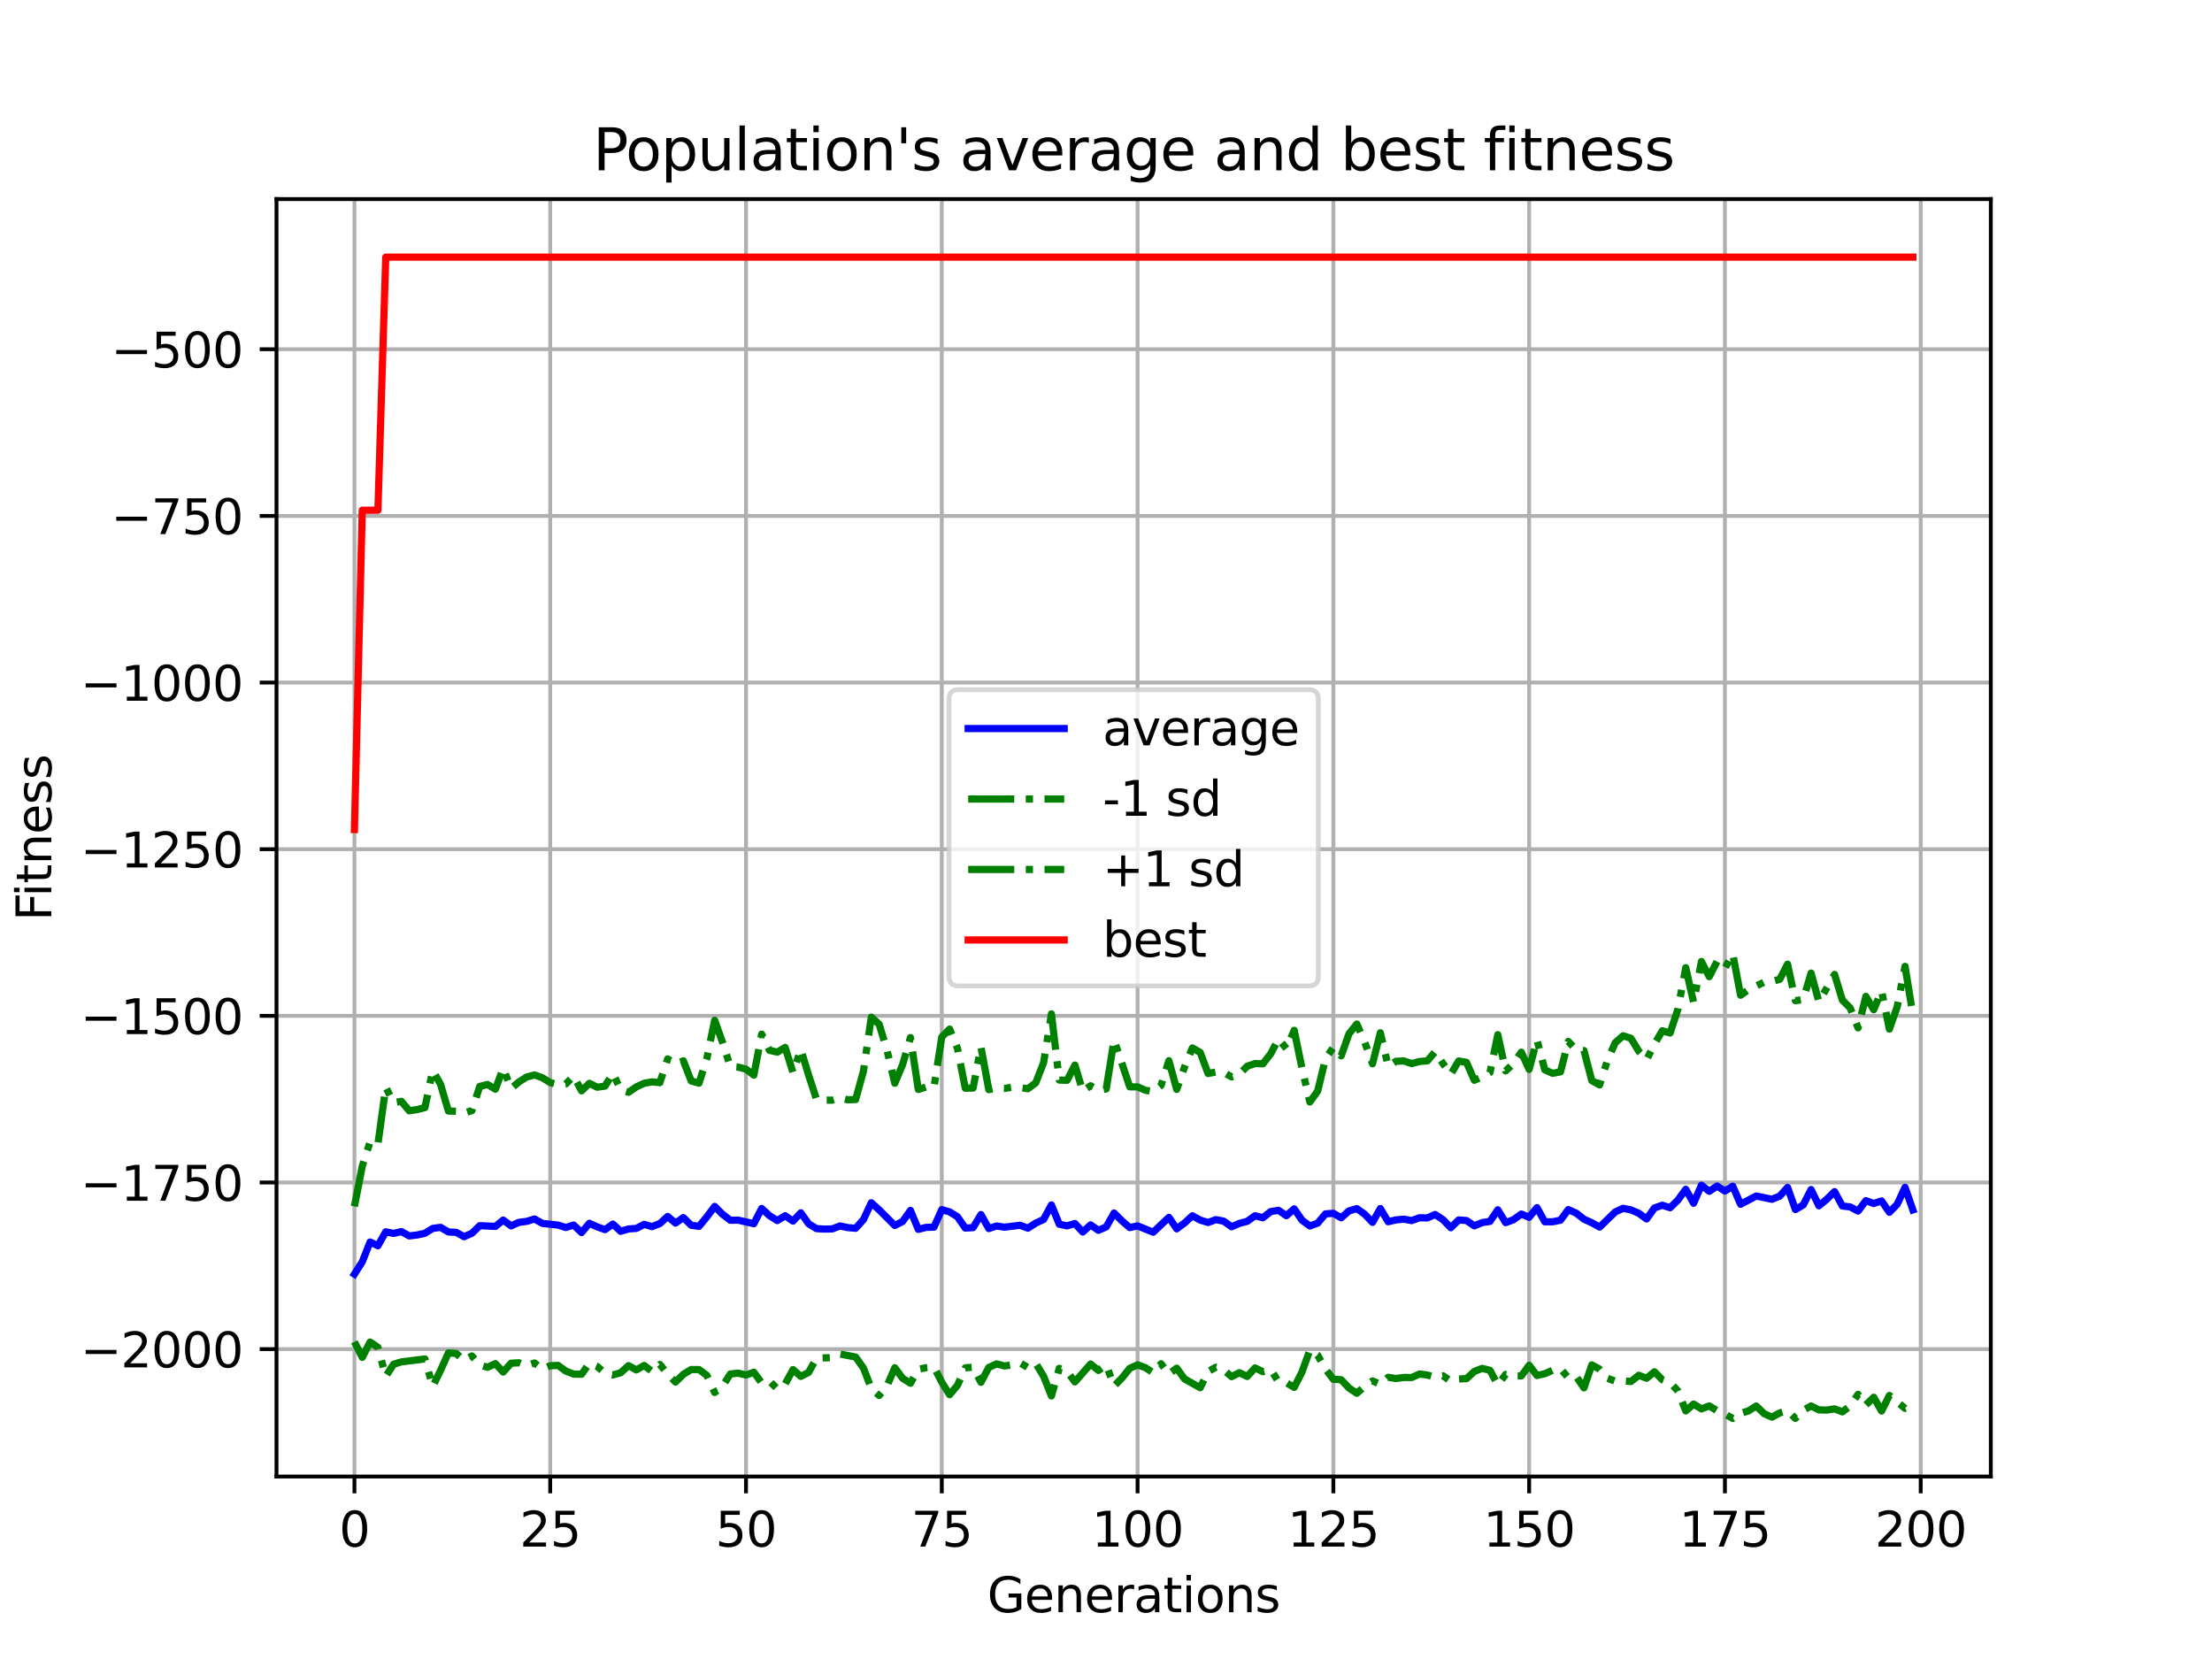<?xml version="1.0" encoding="utf-8" standalone="no"?>
<!DOCTYPE svg PUBLIC "-//W3C//DTD SVG 1.1//EN"
  "http://www.w3.org/Graphics/SVG/1.1/DTD/svg11.dtd">
<svg xmlns:xlink="http://www.w3.org/1999/xlink" width="460.8pt" height="345.6pt" viewBox="0 0 460.8 345.6" xmlns="http://www.w3.org/2000/svg" version="1.1">
 <defs>
  <style type="text/css">*{stroke-linejoin: round; stroke-linecap: butt}</style>
 </defs>
 <g id="figure_1">
  <g id="patch_1">
   <path d="M 0 345.6 
L 460.8 345.6 
L 460.8 0 
L 0 0 
z
" style="fill: #ffffff"/>
  </g>
  <g id="axes_1">
   <g id="patch_2">
    <path d="M 57.6 307.584 
L 414.72 307.584 
L 414.72 41.472 
L 57.6 41.472 
z
" style="fill: #ffffff"/>
   </g>
   <g id="matplotlib.axis_1">
    <g id="xtick_1">
     <g id="line2d_1">
      <path d="M 73.833 307.584 
L 73.833 41.472 
" clip-path="url(#p86a46886f2)" style="fill: none; stroke: #b0b0b0; stroke-width: 0.8; stroke-linecap: square"/>
     </g>
     <g id="line2d_2">
      <defs>
       <path id="m5447db3b2b" d="M 0 0 
L 0 3.5 
" style="stroke: #000000; stroke-width: 0.8"/>
      </defs>
      <g>
       <use xlink:href="#m5447db3b2b" x="73.833" y="307.584" style="stroke: #000000; stroke-width: 0.8"/>
      </g>
     </g>
     <g id="text_1">
      <!-- 0 -->
      <g transform="translate(70.651 322.182) scale(0.1 -0.1)">
       <defs>
        <path id="DejaVuSans-30" d="M 2034 4250 
Q 1547 4250 1301 3770 
Q 1056 3291 1056 2328 
Q 1056 1369 1301 889 
Q 1547 409 2034 409 
Q 2525 409 2770 889 
Q 3016 1369 3016 2328 
Q 3016 3291 2770 3770 
Q 2525 4250 2034 4250 
z
M 2034 4750 
Q 2819 4750 3233 4129 
Q 3647 3509 3647 2328 
Q 3647 1150 3233 529 
Q 2819 -91 2034 -91 
Q 1250 -91 836 529 
Q 422 1150 422 2328 
Q 422 3509 836 4129 
Q 1250 4750 2034 4750 
z
" transform="scale(0.016)"/>
       </defs>
       <use xlink:href="#DejaVuSans-30"/>
      </g>
     </g>
    </g>
    <g id="xtick_2">
     <g id="line2d_3">
      <path d="M 114.618 307.584 
L 114.618 41.472 
" clip-path="url(#p86a46886f2)" style="fill: none; stroke: #b0b0b0; stroke-width: 0.8; stroke-linecap: square"/>
     </g>
     <g id="line2d_4">
      <g>
       <use xlink:href="#m5447db3b2b" x="114.618" y="307.584" style="stroke: #000000; stroke-width: 0.8"/>
      </g>
     </g>
     <g id="text_2">
      <!-- 25 -->
      <g transform="translate(108.256 322.182) scale(0.1 -0.1)">
       <defs>
        <path id="DejaVuSans-32" d="M 1228 531 
L 3431 531 
L 3431 0 
L 469 0 
L 469 531 
Q 828 903 1448 1529 
Q 2069 2156 2228 2338 
Q 2531 2678 2651 2914 
Q 2772 3150 2772 3378 
Q 2772 3750 2511 3984 
Q 2250 4219 1831 4219 
Q 1534 4219 1204 4116 
Q 875 4013 500 3803 
L 500 4441 
Q 881 4594 1212 4672 
Q 1544 4750 1819 4750 
Q 2544 4750 2975 4387 
Q 3406 4025 3406 3419 
Q 3406 3131 3298 2873 
Q 3191 2616 2906 2266 
Q 2828 2175 2409 1742 
Q 1991 1309 1228 531 
z
" transform="scale(0.016)"/>
        <path id="DejaVuSans-35" d="M 691 4666 
L 3169 4666 
L 3169 4134 
L 1269 4134 
L 1269 2991 
Q 1406 3038 1543 3061 
Q 1681 3084 1819 3084 
Q 2600 3084 3056 2656 
Q 3513 2228 3513 1497 
Q 3513 744 3044 326 
Q 2575 -91 1722 -91 
Q 1428 -91 1123 -41 
Q 819 9 494 109 
L 494 744 
Q 775 591 1075 516 
Q 1375 441 1709 441 
Q 2250 441 2565 725 
Q 2881 1009 2881 1497 
Q 2881 1984 2565 2268 
Q 2250 2553 1709 2553 
Q 1456 2553 1204 2497 
Q 953 2441 691 2322 
L 691 4666 
z
" transform="scale(0.016)"/>
       </defs>
       <use xlink:href="#DejaVuSans-32"/>
       <use xlink:href="#DejaVuSans-35" x="63.623"/>
      </g>
     </g>
    </g>
    <g id="xtick_3">
     <g id="line2d_5">
      <path d="M 155.404 307.584 
L 155.404 41.472 
" clip-path="url(#p86a46886f2)" style="fill: none; stroke: #b0b0b0; stroke-width: 0.8; stroke-linecap: square"/>
     </g>
     <g id="line2d_6">
      <g>
       <use xlink:href="#m5447db3b2b" x="155.404" y="307.584" style="stroke: #000000; stroke-width: 0.8"/>
      </g>
     </g>
     <g id="text_3">
      <!-- 50 -->
      <g transform="translate(149.042 322.182) scale(0.1 -0.1)">
       <use xlink:href="#DejaVuSans-35"/>
       <use xlink:href="#DejaVuSans-30" x="63.623"/>
      </g>
     </g>
    </g>
    <g id="xtick_4">
     <g id="line2d_7">
      <path d="M 196.19 307.584 
L 196.19 41.472 
" clip-path="url(#p86a46886f2)" style="fill: none; stroke: #b0b0b0; stroke-width: 0.8; stroke-linecap: square"/>
     </g>
     <g id="line2d_8">
      <g>
       <use xlink:href="#m5447db3b2b" x="196.19" y="307.584" style="stroke: #000000; stroke-width: 0.8"/>
      </g>
     </g>
     <g id="text_4">
      <!-- 75 -->
      <g transform="translate(189.827 322.182) scale(0.1 -0.1)">
       <defs>
        <path id="DejaVuSans-37" d="M 525 4666 
L 3525 4666 
L 3525 4397 
L 1831 0 
L 1172 0 
L 2766 4134 
L 525 4134 
L 525 4666 
z
" transform="scale(0.016)"/>
       </defs>
       <use xlink:href="#DejaVuSans-37"/>
       <use xlink:href="#DejaVuSans-35" x="63.623"/>
      </g>
     </g>
    </g>
    <g id="xtick_5">
     <g id="line2d_9">
      <path d="M 236.976 307.584 
L 236.976 41.472 
" clip-path="url(#p86a46886f2)" style="fill: none; stroke: #b0b0b0; stroke-width: 0.8; stroke-linecap: square"/>
     </g>
     <g id="line2d_10">
      <g>
       <use xlink:href="#m5447db3b2b" x="236.976" y="307.584" style="stroke: #000000; stroke-width: 0.8"/>
      </g>
     </g>
     <g id="text_5">
      <!-- 100 -->
      <g transform="translate(227.432 322.182) scale(0.1 -0.1)">
       <defs>
        <path id="DejaVuSans-31" d="M 794 531 
L 1825 531 
L 1825 4091 
L 703 3866 
L 703 4441 
L 1819 4666 
L 2450 4666 
L 2450 531 
L 3481 531 
L 3481 0 
L 794 0 
L 794 531 
z
" transform="scale(0.016)"/>
       </defs>
       <use xlink:href="#DejaVuSans-31"/>
       <use xlink:href="#DejaVuSans-30" x="63.623"/>
       <use xlink:href="#DejaVuSans-30" x="127.246"/>
      </g>
     </g>
    </g>
    <g id="xtick_6">
     <g id="line2d_11">
      <path d="M 277.761 307.584 
L 277.761 41.472 
" clip-path="url(#p86a46886f2)" style="fill: none; stroke: #b0b0b0; stroke-width: 0.8; stroke-linecap: square"/>
     </g>
     <g id="line2d_12">
      <g>
       <use xlink:href="#m5447db3b2b" x="277.761" y="307.584" style="stroke: #000000; stroke-width: 0.8"/>
      </g>
     </g>
     <g id="text_6">
      <!-- 125 -->
      <g transform="translate(268.218 322.182) scale(0.1 -0.1)">
       <use xlink:href="#DejaVuSans-31"/>
       <use xlink:href="#DejaVuSans-32" x="63.623"/>
       <use xlink:href="#DejaVuSans-35" x="127.246"/>
      </g>
     </g>
    </g>
    <g id="xtick_7">
     <g id="line2d_13">
      <path d="M 318.547 307.584 
L 318.547 41.472 
" clip-path="url(#p86a46886f2)" style="fill: none; stroke: #b0b0b0; stroke-width: 0.8; stroke-linecap: square"/>
     </g>
     <g id="line2d_14">
      <g>
       <use xlink:href="#m5447db3b2b" x="318.547" y="307.584" style="stroke: #000000; stroke-width: 0.8"/>
      </g>
     </g>
     <g id="text_7">
      <!-- 150 -->
      <g transform="translate(309.003 322.182) scale(0.1 -0.1)">
       <use xlink:href="#DejaVuSans-31"/>
       <use xlink:href="#DejaVuSans-35" x="63.623"/>
       <use xlink:href="#DejaVuSans-30" x="127.246"/>
      </g>
     </g>
    </g>
    <g id="xtick_8">
     <g id="line2d_15">
      <path d="M 359.333 307.584 
L 359.333 41.472 
" clip-path="url(#p86a46886f2)" style="fill: none; stroke: #b0b0b0; stroke-width: 0.8; stroke-linecap: square"/>
     </g>
     <g id="line2d_16">
      <g>
       <use xlink:href="#m5447db3b2b" x="359.333" y="307.584" style="stroke: #000000; stroke-width: 0.8"/>
      </g>
     </g>
     <g id="text_8">
      <!-- 175 -->
      <g transform="translate(349.789 322.182) scale(0.1 -0.1)">
       <use xlink:href="#DejaVuSans-31"/>
       <use xlink:href="#DejaVuSans-37" x="63.623"/>
       <use xlink:href="#DejaVuSans-35" x="127.246"/>
      </g>
     </g>
    </g>
    <g id="xtick_9">
     <g id="line2d_17">
      <path d="M 400.119 307.584 
L 400.119 41.472 
" clip-path="url(#p86a46886f2)" style="fill: none; stroke: #b0b0b0; stroke-width: 0.8; stroke-linecap: square"/>
     </g>
     <g id="line2d_18">
      <g>
       <use xlink:href="#m5447db3b2b" x="400.119" y="307.584" style="stroke: #000000; stroke-width: 0.8"/>
      </g>
     </g>
     <g id="text_9">
      <!-- 200 -->
      <g transform="translate(390.575 322.182) scale(0.1 -0.1)">
       <use xlink:href="#DejaVuSans-32"/>
       <use xlink:href="#DejaVuSans-30" x="63.623"/>
       <use xlink:href="#DejaVuSans-30" x="127.246"/>
      </g>
     </g>
    </g>
    <g id="text_10">
     <!-- Generations -->
     <g transform="translate(205.662 335.861) scale(0.1 -0.1)">
      <defs>
       <path id="DejaVuSans-47" d="M 3809 666 
L 3809 1919 
L 2778 1919 
L 2778 2438 
L 4434 2438 
L 4434 434 
Q 4069 175 3628 42 
Q 3188 -91 2688 -91 
Q 1594 -91 976 548 
Q 359 1188 359 2328 
Q 359 3472 976 4111 
Q 1594 4750 2688 4750 
Q 3144 4750 3555 4637 
Q 3966 4525 4313 4306 
L 4313 3634 
Q 3963 3931 3569 4081 
Q 3175 4231 2741 4231 
Q 1884 4231 1454 3753 
Q 1025 3275 1025 2328 
Q 1025 1384 1454 906 
Q 1884 428 2741 428 
Q 3075 428 3337 486 
Q 3600 544 3809 666 
z
" transform="scale(0.016)"/>
       <path id="DejaVuSans-65" d="M 3597 1894 
L 3597 1613 
L 953 1613 
Q 991 1019 1311 708 
Q 1631 397 2203 397 
Q 2534 397 2845 478 
Q 3156 559 3463 722 
L 3463 178 
Q 3153 47 2828 -22 
Q 2503 -91 2169 -91 
Q 1331 -91 842 396 
Q 353 884 353 1716 
Q 353 2575 817 3079 
Q 1281 3584 2069 3584 
Q 2775 3584 3186 3129 
Q 3597 2675 3597 1894 
z
M 3022 2063 
Q 3016 2534 2758 2815 
Q 2500 3097 2075 3097 
Q 1594 3097 1305 2825 
Q 1016 2553 972 2059 
L 3022 2063 
z
" transform="scale(0.016)"/>
       <path id="DejaVuSans-6e" d="M 3513 2113 
L 3513 0 
L 2938 0 
L 2938 2094 
Q 2938 2591 2744 2837 
Q 2550 3084 2163 3084 
Q 1697 3084 1428 2787 
Q 1159 2491 1159 1978 
L 1159 0 
L 581 0 
L 581 3500 
L 1159 3500 
L 1159 2956 
Q 1366 3272 1645 3428 
Q 1925 3584 2291 3584 
Q 2894 3584 3203 3211 
Q 3513 2838 3513 2113 
z
" transform="scale(0.016)"/>
       <path id="DejaVuSans-72" d="M 2631 2963 
Q 2534 3019 2420 3045 
Q 2306 3072 2169 3072 
Q 1681 3072 1420 2755 
Q 1159 2438 1159 1844 
L 1159 0 
L 581 0 
L 581 3500 
L 1159 3500 
L 1159 2956 
Q 1341 3275 1631 3429 
Q 1922 3584 2338 3584 
Q 2397 3584 2469 3576 
Q 2541 3569 2628 3553 
L 2631 2963 
z
" transform="scale(0.016)"/>
       <path id="DejaVuSans-61" d="M 2194 1759 
Q 1497 1759 1228 1600 
Q 959 1441 959 1056 
Q 959 750 1161 570 
Q 1363 391 1709 391 
Q 2188 391 2477 730 
Q 2766 1069 2766 1631 
L 2766 1759 
L 2194 1759 
z
M 3341 1997 
L 3341 0 
L 2766 0 
L 2766 531 
Q 2569 213 2275 61 
Q 1981 -91 1556 -91 
Q 1019 -91 701 211 
Q 384 513 384 1019 
Q 384 1609 779 1909 
Q 1175 2209 1959 2209 
L 2766 2209 
L 2766 2266 
Q 2766 2663 2505 2880 
Q 2244 3097 1772 3097 
Q 1472 3097 1187 3025 
Q 903 2953 641 2809 
L 641 3341 
Q 956 3463 1253 3523 
Q 1550 3584 1831 3584 
Q 2591 3584 2966 3190 
Q 3341 2797 3341 1997 
z
" transform="scale(0.016)"/>
       <path id="DejaVuSans-74" d="M 1172 4494 
L 1172 3500 
L 2356 3500 
L 2356 3053 
L 1172 3053 
L 1172 1153 
Q 1172 725 1289 603 
Q 1406 481 1766 481 
L 2356 481 
L 2356 0 
L 1766 0 
Q 1100 0 847 248 
Q 594 497 594 1153 
L 594 3053 
L 172 3053 
L 172 3500 
L 594 3500 
L 594 4494 
L 1172 4494 
z
" transform="scale(0.016)"/>
       <path id="DejaVuSans-69" d="M 603 3500 
L 1178 3500 
L 1178 0 
L 603 0 
L 603 3500 
z
M 603 4863 
L 1178 4863 
L 1178 4134 
L 603 4134 
L 603 4863 
z
" transform="scale(0.016)"/>
       <path id="DejaVuSans-6f" d="M 1959 3097 
Q 1497 3097 1228 2736 
Q 959 2375 959 1747 
Q 959 1119 1226 758 
Q 1494 397 1959 397 
Q 2419 397 2687 759 
Q 2956 1122 2956 1747 
Q 2956 2369 2687 2733 
Q 2419 3097 1959 3097 
z
M 1959 3584 
Q 2709 3584 3137 3096 
Q 3566 2609 3566 1747 
Q 3566 888 3137 398 
Q 2709 -91 1959 -91 
Q 1206 -91 779 398 
Q 353 888 353 1747 
Q 353 2609 779 3096 
Q 1206 3584 1959 3584 
z
" transform="scale(0.016)"/>
       <path id="DejaVuSans-73" d="M 2834 3397 
L 2834 2853 
Q 2591 2978 2328 3040 
Q 2066 3103 1784 3103 
Q 1356 3103 1142 2972 
Q 928 2841 928 2578 
Q 928 2378 1081 2264 
Q 1234 2150 1697 2047 
L 1894 2003 
Q 2506 1872 2764 1633 
Q 3022 1394 3022 966 
Q 3022 478 2636 193 
Q 2250 -91 1575 -91 
Q 1294 -91 989 -36 
Q 684 19 347 128 
L 347 722 
Q 666 556 975 473 
Q 1284 391 1588 391 
Q 1994 391 2212 530 
Q 2431 669 2431 922 
Q 2431 1156 2273 1281 
Q 2116 1406 1581 1522 
L 1381 1569 
Q 847 1681 609 1914 
Q 372 2147 372 2553 
Q 372 3047 722 3315 
Q 1072 3584 1716 3584 
Q 2034 3584 2315 3537 
Q 2597 3491 2834 3397 
z
" transform="scale(0.016)"/>
      </defs>
      <use xlink:href="#DejaVuSans-47"/>
      <use xlink:href="#DejaVuSans-65" x="77.49"/>
      <use xlink:href="#DejaVuSans-6e" x="139.014"/>
      <use xlink:href="#DejaVuSans-65" x="202.393"/>
      <use xlink:href="#DejaVuSans-72" x="263.916"/>
      <use xlink:href="#DejaVuSans-61" x="305.029"/>
      <use xlink:href="#DejaVuSans-74" x="366.309"/>
      <use xlink:href="#DejaVuSans-69" x="405.518"/>
      <use xlink:href="#DejaVuSans-6f" x="433.301"/>
      <use xlink:href="#DejaVuSans-6e" x="494.482"/>
      <use xlink:href="#DejaVuSans-73" x="557.861"/>
     </g>
    </g>
   </g>
   <g id="matplotlib.axis_2">
    <g id="ytick_1">
     <g id="line2d_19">
      <path d="M 57.6 281.05 
L 414.72 281.05 
" clip-path="url(#p86a46886f2)" style="fill: none; stroke: #b0b0b0; stroke-width: 0.8; stroke-linecap: square"/>
     </g>
     <g id="line2d_20">
      <defs>
       <path id="m2618326c5d" d="M 0 0 
L -3.5 0 
" style="stroke: #000000; stroke-width: 0.8"/>
      </defs>
      <g>
       <use xlink:href="#m2618326c5d" x="57.6" y="281.05" style="stroke: #000000; stroke-width: 0.8"/>
      </g>
     </g>
     <g id="text_11">
      <!-- −2000 -->
      <g transform="translate(16.77 284.849) scale(0.1 -0.1)">
       <defs>
        <path id="DejaVuSans-2212" d="M 678 2272 
L 4684 2272 
L 4684 1741 
L 678 1741 
L 678 2272 
z
" transform="scale(0.016)"/>
       </defs>
       <use xlink:href="#DejaVuSans-2212"/>
       <use xlink:href="#DejaVuSans-32" x="83.789"/>
       <use xlink:href="#DejaVuSans-30" x="147.412"/>
       <use xlink:href="#DejaVuSans-30" x="211.035"/>
       <use xlink:href="#DejaVuSans-30" x="274.658"/>
      </g>
     </g>
    </g>
    <g id="ytick_2">
     <g id="line2d_21">
      <path d="M 57.6 246.334 
L 414.72 246.334 
" clip-path="url(#p86a46886f2)" style="fill: none; stroke: #b0b0b0; stroke-width: 0.8; stroke-linecap: square"/>
     </g>
     <g id="line2d_22">
      <g>
       <use xlink:href="#m2618326c5d" x="57.6" y="246.334" style="stroke: #000000; stroke-width: 0.8"/>
      </g>
     </g>
     <g id="text_12">
      <!-- −1750 -->
      <g transform="translate(16.77 250.134) scale(0.1 -0.1)">
       <use xlink:href="#DejaVuSans-2212"/>
       <use xlink:href="#DejaVuSans-31" x="83.789"/>
       <use xlink:href="#DejaVuSans-37" x="147.412"/>
       <use xlink:href="#DejaVuSans-35" x="211.035"/>
       <use xlink:href="#DejaVuSans-30" x="274.658"/>
      </g>
     </g>
    </g>
    <g id="ytick_3">
     <g id="line2d_23">
      <path d="M 57.6 211.619 
L 414.72 211.619 
" clip-path="url(#p86a46886f2)" style="fill: none; stroke: #b0b0b0; stroke-width: 0.8; stroke-linecap: square"/>
     </g>
     <g id="line2d_24">
      <g>
       <use xlink:href="#m2618326c5d" x="57.6" y="211.619" style="stroke: #000000; stroke-width: 0.8"/>
      </g>
     </g>
     <g id="text_13">
      <!-- −1500 -->
      <g transform="translate(16.77 215.418) scale(0.1 -0.1)">
       <use xlink:href="#DejaVuSans-2212"/>
       <use xlink:href="#DejaVuSans-31" x="83.789"/>
       <use xlink:href="#DejaVuSans-35" x="147.412"/>
       <use xlink:href="#DejaVuSans-30" x="211.035"/>
       <use xlink:href="#DejaVuSans-30" x="274.658"/>
      </g>
     </g>
    </g>
    <g id="ytick_4">
     <g id="line2d_25">
      <path d="M 57.6 176.903 
L 414.72 176.903 
" clip-path="url(#p86a46886f2)" style="fill: none; stroke: #b0b0b0; stroke-width: 0.8; stroke-linecap: square"/>
     </g>
     <g id="line2d_26">
      <g>
       <use xlink:href="#m2618326c5d" x="57.6" y="176.903" style="stroke: #000000; stroke-width: 0.8"/>
      </g>
     </g>
     <g id="text_14">
      <!-- −1250 -->
      <g transform="translate(16.77 180.702) scale(0.1 -0.1)">
       <use xlink:href="#DejaVuSans-2212"/>
       <use xlink:href="#DejaVuSans-31" x="83.789"/>
       <use xlink:href="#DejaVuSans-32" x="147.412"/>
       <use xlink:href="#DejaVuSans-35" x="211.035"/>
       <use xlink:href="#DejaVuSans-30" x="274.658"/>
      </g>
     </g>
    </g>
    <g id="ytick_5">
     <g id="line2d_27">
      <path d="M 57.6 142.187 
L 414.72 142.187 
" clip-path="url(#p86a46886f2)" style="fill: none; stroke: #b0b0b0; stroke-width: 0.8; stroke-linecap: square"/>
     </g>
     <g id="line2d_28">
      <g>
       <use xlink:href="#m2618326c5d" x="57.6" y="142.187" style="stroke: #000000; stroke-width: 0.8"/>
      </g>
     </g>
     <g id="text_15">
      <!-- −1000 -->
      <g transform="translate(16.77 145.986) scale(0.1 -0.1)">
       <use xlink:href="#DejaVuSans-2212"/>
       <use xlink:href="#DejaVuSans-31" x="83.789"/>
       <use xlink:href="#DejaVuSans-30" x="147.412"/>
       <use xlink:href="#DejaVuSans-30" x="211.035"/>
       <use xlink:href="#DejaVuSans-30" x="274.658"/>
      </g>
     </g>
    </g>
    <g id="ytick_6">
     <g id="line2d_29">
      <path d="M 57.6 107.472 
L 414.72 107.472 
" clip-path="url(#p86a46886f2)" style="fill: none; stroke: #b0b0b0; stroke-width: 0.8; stroke-linecap: square"/>
     </g>
     <g id="line2d_30">
      <g>
       <use xlink:href="#m2618326c5d" x="57.6" y="107.472" style="stroke: #000000; stroke-width: 0.8"/>
      </g>
     </g>
     <g id="text_16">
      <!-- −750 -->
      <g transform="translate(23.133 111.271) scale(0.1 -0.1)">
       <use xlink:href="#DejaVuSans-2212"/>
       <use xlink:href="#DejaVuSans-37" x="83.789"/>
       <use xlink:href="#DejaVuSans-35" x="147.412"/>
       <use xlink:href="#DejaVuSans-30" x="211.035"/>
      </g>
     </g>
    </g>
    <g id="ytick_7">
     <g id="line2d_31">
      <path d="M 57.6 72.756 
L 414.72 72.756 
" clip-path="url(#p86a46886f2)" style="fill: none; stroke: #b0b0b0; stroke-width: 0.8; stroke-linecap: square"/>
     </g>
     <g id="line2d_32">
      <g>
       <use xlink:href="#m2618326c5d" x="57.6" y="72.756" style="stroke: #000000; stroke-width: 0.8"/>
      </g>
     </g>
     <g id="text_17">
      <!-- −500 -->
      <g transform="translate(23.133 76.555) scale(0.1 -0.1)">
       <use xlink:href="#DejaVuSans-2212"/>
       <use xlink:href="#DejaVuSans-35" x="83.789"/>
       <use xlink:href="#DejaVuSans-30" x="147.412"/>
       <use xlink:href="#DejaVuSans-30" x="211.035"/>
      </g>
     </g>
    </g>
    <g id="text_18">
     <!-- Fitness -->
     <g transform="translate(10.691 191.845) rotate(-90) scale(0.1 -0.1)">
      <defs>
       <path id="DejaVuSans-46" d="M 628 4666 
L 3309 4666 
L 3309 4134 
L 1259 4134 
L 1259 2759 
L 3109 2759 
L 3109 2228 
L 1259 2228 
L 1259 0 
L 628 0 
L 628 4666 
z
" transform="scale(0.016)"/>
      </defs>
      <use xlink:href="#DejaVuSans-46"/>
      <use xlink:href="#DejaVuSans-69" x="50.27"/>
      <use xlink:href="#DejaVuSans-74" x="78.053"/>
      <use xlink:href="#DejaVuSans-6e" x="117.262"/>
      <use xlink:href="#DejaVuSans-65" x="180.641"/>
      <use xlink:href="#DejaVuSans-73" x="242.164"/>
      <use xlink:href="#DejaVuSans-73" x="294.264"/>
     </g>
    </g>
   </g>
   <g id="line2d_33">
    <path d="M 73.833 265.426 
L 75.464 262.858 
L 77.096 258.734 
L 78.727 259.513 
L 80.358 256.608 
L 81.99 256.944 
L 83.621 256.564 
L 85.253 257.465 
L 86.884 257.27 
L 88.516 256.916 
L 90.147 255.898 
L 91.778 255.681 
L 93.41 256.638 
L 95.041 256.726 
L 96.673 257.625 
L 98.304 256.916 
L 99.936 255.325 
L 103.198 255.489 
L 104.83 254.164 
L 106.461 255.372 
L 108.093 254.639 
L 109.724 254.434 
L 111.356 253.934 
L 112.987 254.86 
L 116.25 255.203 
L 117.881 255.716 
L 119.513 255.202 
L 121.144 256.765 
L 122.776 254.833 
L 124.407 255.574 
L 126.038 256.151 
L 127.67 254.999 
L 129.301 256.505 
L 130.933 256.014 
L 132.564 255.898 
L 134.196 255.057 
L 135.827 255.53 
L 137.458 254.891 
L 139.09 253.41 
L 140.721 254.79 
L 142.353 253.644 
L 143.984 255.237 
L 145.616 255.473 
L 147.247 253.499 
L 148.879 251.316 
L 150.51 252.95 
L 152.141 254.204 
L 153.773 254.177 
L 157.036 254.916 
L 158.667 251.754 
L 160.299 253.245 
L 161.93 254.263 
L 163.561 253.253 
L 165.193 254.378 
L 166.824 252.653 
L 168.456 254.941 
L 170.087 255.941 
L 171.719 256.042 
L 173.35 256.006 
L 174.981 255.39 
L 176.613 255.732 
L 178.244 255.874 
L 179.876 254.057 
L 181.507 250.556 
L 183.139 252.035 
L 186.401 255.293 
L 188.033 254.45 
L 189.664 252.151 
L 191.296 256.1 
L 192.927 255.681 
L 194.559 255.644 
L 196.19 251.983 
L 197.821 252.459 
L 199.453 253.473 
L 201.084 255.822 
L 202.716 255.735 
L 204.347 253.014 
L 205.979 255.93 
L 207.61 255.396 
L 209.241 255.645 
L 212.504 255.247 
L 214.136 255.848 
L 215.767 254.792 
L 217.399 254.033 
L 219.03 251.007 
L 220.661 255.021 
L 222.293 255.373 
L 223.924 254.877 
L 225.556 256.651 
L 227.187 255.169 
L 228.819 256.298 
L 230.45 255.584 
L 232.081 252.694 
L 233.713 254.319 
L 235.344 255.731 
L 236.976 255.372 
L 240.239 256.695 
L 243.501 253.599 
L 245.133 255.983 
L 246.764 254.768 
L 248.396 253.269 
L 250.027 254.167 
L 251.659 254.671 
L 253.29 254.072 
L 254.921 254.388 
L 256.553 255.561 
L 258.184 254.854 
L 259.816 254.429 
L 261.447 253.26 
L 263.079 253.678 
L 264.71 252.399 
L 266.341 252.133 
L 267.973 253.247 
L 269.604 251.827 
L 271.236 254.194 
L 272.867 255.4 
L 274.499 254.798 
L 276.13 252.871 
L 277.761 252.752 
L 279.393 253.688 
L 281.024 252.252 
L 282.656 251.778 
L 284.287 252.935 
L 285.919 254.64 
L 287.55 251.76 
L 289.181 254.51 
L 290.813 254.128 
L 292.444 253.978 
L 294.076 254.267 
L 295.707 253.681 
L 297.339 253.721 
L 298.97 253.002 
L 300.601 254.083 
L 302.233 255.753 
L 303.864 254.142 
L 305.496 254.254 
L 307.127 255.368 
L 308.759 254.691 
L 310.39 254.443 
L 312.021 252.022 
L 313.653 254.7 
L 315.284 254.09 
L 316.916 252.909 
L 318.547 253.588 
L 320.179 251.575 
L 321.81 254.521 
L 323.441 254.518 
L 325.073 254.19 
L 326.704 251.983 
L 328.336 252.704 
L 329.967 253.982 
L 331.599 254.718 
L 333.23 255.623 
L 336.493 252.463 
L 338.124 251.716 
L 339.756 252.047 
L 341.387 252.746 
L 343.019 253.932 
L 344.65 251.642 
L 346.282 251.071 
L 347.913 251.59 
L 349.544 249.995 
L 351.176 247.75 
L 352.807 250.654 
L 354.439 246.901 
L 356.07 248.17 
L 357.702 247.07 
L 359.333 248.118 
L 360.964 247.112 
L 362.596 250.869 
L 365.859 249.153 
L 369.122 249.829 
L 370.753 249.171 
L 372.384 247.358 
L 374.016 251.971 
L 375.647 251.003 
L 377.279 247.803 
L 378.91 251.189 
L 380.542 249.835 
L 382.173 248.243 
L 383.804 251.229 
L 385.436 251.425 
L 387.067 252.293 
L 388.699 250.12 
L 390.33 250.71 
L 391.962 250.176 
L 393.593 252.539 
L 395.224 250.87 
L 396.856 247.347 
L 398.487 252.045 
L 398.487 252.045 
" clip-path="url(#p86a46886f2)" style="fill: none; stroke: #0000ff; stroke-width: 1.5; stroke-linecap: square"/>
   </g>
   <g id="line2d_34">
    <path d="M 73.833 279.529 
L 75.464 282.768 
L 77.096 279.573 
L 78.727 280.681 
L 80.358 286.736 
L 81.99 284.198 
L 83.621 283.7 
L 88.516 283.097 
L 90.147 288.824 
L 91.778 285.469 
L 93.41 281.833 
L 95.041 281.955 
L 96.673 283.385 
L 98.304 282.468 
L 99.936 284.328 
L 101.567 284.838 
L 103.198 284.074 
L 104.83 285.824 
L 106.461 283.982 
L 108.093 283.891 
L 109.724 284.51 
L 111.356 283.937 
L 112.987 285.202 
L 114.618 284.51 
L 116.25 284.435 
L 117.881 285.629 
L 119.513 286.253 
L 121.144 286.287 
L 122.776 283.991 
L 124.407 284.654 
L 126.038 286.047 
L 127.67 286.43 
L 129.301 285.967 
L 130.933 284.483 
L 132.564 285.381 
L 134.196 284.447 
L 135.827 285.687 
L 137.458 284.241 
L 139.09 286.229 
L 140.721 287.907 
L 142.353 286.295 
L 143.984 285.296 
L 145.616 285.302 
L 147.247 286.509 
L 148.879 290.085 
L 150.51 288.792 
L 152.141 286.226 
L 153.773 286.055 
L 155.404 286.442 
L 157.036 285.862 
L 158.667 288.08 
L 160.299 287.688 
L 161.93 289.345 
L 163.561 288.308 
L 165.193 285.307 
L 166.824 286.726 
L 168.456 285.883 
L 170.087 282.907 
L 173.35 282.828 
L 174.981 282.063 
L 178.244 282.694 
L 179.876 284.998 
L 181.507 289.223 
L 183.139 290.709 
L 184.77 288.731 
L 186.401 284.926 
L 188.033 287.13 
L 189.664 288.155 
L 191.296 285.245 
L 192.927 284.918 
L 194.559 284.764 
L 196.19 287.94 
L 197.821 290.545 
L 199.453 288.589 
L 201.084 284.948 
L 202.716 284.81 
L 204.347 287.956 
L 205.979 284.869 
L 207.61 284.121 
L 209.241 284.553 
L 210.873 284.327 
L 212.504 283.917 
L 214.136 284.893 
L 215.767 284.016 
L 217.399 286.699 
L 219.03 290.803 
L 220.661 285.049 
L 222.293 285.697 
L 223.924 287.88 
L 227.187 284.15 
L 228.819 285.488 
L 230.45 284.332 
L 232.081 288.755 
L 233.713 287.077 
L 235.344 285.053 
L 236.976 284.32 
L 238.607 284.904 
L 240.239 285.977 
L 241.87 284.096 
L 243.501 286.237 
L 245.133 285.019 
L 246.764 287.255 
L 250.027 289.09 
L 251.659 285.714 
L 253.29 284.822 
L 254.921 285.381 
L 256.553 286.781 
L 258.184 285.957 
L 259.816 286.744 
L 261.447 284.964 
L 263.079 285.749 
L 264.71 285.274 
L 266.341 287.866 
L 267.973 288.06 
L 269.604 289.023 
L 271.236 285.794 
L 272.867 281.233 
L 274.499 282.318 
L 276.13 285.205 
L 277.761 287.331 
L 279.393 287.425 
L 281.024 289.154 
L 282.656 290.241 
L 284.287 288.787 
L 285.919 287.672 
L 287.55 288.381 
L 289.181 286.92 
L 290.813 287.168 
L 292.444 286.945 
L 294.076 286.967 
L 295.707 286.23 
L 297.339 286.444 
L 298.97 286.906 
L 300.601 286.6 
L 302.233 287.73 
L 303.864 287.263 
L 305.496 287.199 
L 307.127 285.695 
L 308.759 285.05 
L 310.39 285.469 
L 312.021 288.508 
L 313.653 286.317 
L 315.284 286.608 
L 316.916 286.634 
L 318.547 284.406 
L 320.179 286.543 
L 321.81 286.172 
L 323.441 285.445 
L 325.073 285.095 
L 326.704 287.012 
L 328.336 286.72 
L 329.967 289.119 
L 331.599 284.331 
L 333.23 285.226 
L 334.862 287.129 
L 336.493 287.72 
L 338.124 287.661 
L 339.756 287.791 
L 341.387 286.495 
L 343.019 287.113 
L 344.65 285.765 
L 346.282 287.415 
L 347.913 287.994 
L 349.544 289.775 
L 351.176 293.917 
L 352.807 292.488 
L 354.439 293.505 
L 356.07 292.877 
L 357.702 293.879 
L 359.333 294.572 
L 360.964 295.488 
L 362.596 294.416 
L 364.227 293.925 
L 365.859 292.904 
L 367.49 294.486 
L 369.122 295.223 
L 370.753 294.332 
L 372.384 293.864 
L 374.016 295.484 
L 375.647 293.791 
L 377.279 292.894 
L 378.91 293.705 
L 380.542 293.744 
L 382.173 293.496 
L 383.804 294.113 
L 385.436 292.861 
L 387.067 290.463 
L 388.699 292.67 
L 390.33 291.076 
L 391.962 293.945 
L 393.593 290.692 
L 396.856 293.39 
L 398.487 292.701 
L 398.487 292.701 
" clip-path="url(#p86a46886f2)" style="fill: none; stroke-dasharray: 9.6,2.4,1.5,2.4; stroke-dashoffset: 0; stroke: #008000; stroke-width: 1.5"/>
   </g>
   <g id="line2d_35">
    <path d="M 73.833 251.324 
L 75.464 242.948 
L 77.096 237.896 
L 78.727 238.344 
L 80.358 226.479 
L 81.99 229.691 
L 83.621 229.428 
L 85.253 231.403 
L 86.884 231.148 
L 88.516 230.735 
L 90.147 222.972 
L 91.778 225.894 
L 93.41 231.444 
L 95.041 231.496 
L 96.673 231.864 
L 98.304 231.364 
L 99.936 226.323 
L 101.567 225.921 
L 103.198 226.904 
L 104.83 222.503 
L 106.461 226.761 
L 108.093 225.388 
L 109.724 224.357 
L 111.356 223.931 
L 112.987 224.517 
L 114.618 225.526 
L 116.25 225.971 
L 117.881 225.802 
L 119.513 224.151 
L 121.144 227.243 
L 122.776 225.676 
L 124.407 226.493 
L 126.038 226.255 
L 127.67 223.568 
L 129.301 227.042 
L 130.933 227.544 
L 132.564 226.416 
L 134.196 225.667 
L 135.827 225.372 
L 137.458 225.541 
L 139.09 220.59 
L 140.721 221.673 
L 142.353 220.993 
L 143.984 225.178 
L 145.616 225.644 
L 147.247 220.49 
L 148.879 212.547 
L 150.51 217.109 
L 152.141 222.183 
L 153.773 222.299 
L 155.404 222.726 
L 157.036 223.969 
L 158.667 215.429 
L 160.299 218.802 
L 161.93 219.181 
L 163.561 218.197 
L 165.193 223.448 
L 166.824 218.58 
L 168.456 223.999 
L 170.087 228.974 
L 171.719 229.188 
L 173.35 229.185 
L 174.981 228.717 
L 176.613 229.108 
L 178.244 229.055 
L 179.876 223.115 
L 181.507 211.888 
L 183.139 213.361 
L 184.77 218.73 
L 186.401 225.661 
L 188.033 221.77 
L 189.664 216.147 
L 191.296 226.954 
L 192.927 226.444 
L 194.559 226.524 
L 196.19 216.027 
L 197.821 214.374 
L 199.453 218.357 
L 201.084 226.696 
L 202.716 226.66 
L 204.347 218.072 
L 205.979 226.991 
L 207.61 226.671 
L 209.241 226.738 
L 210.873 226.489 
L 212.504 226.577 
L 214.136 226.802 
L 215.767 225.568 
L 217.399 221.367 
L 219.03 211.21 
L 220.661 224.994 
L 222.293 225.049 
L 223.924 221.874 
L 225.556 227.31 
L 227.187 226.188 
L 228.819 227.109 
L 230.45 226.837 
L 232.081 216.633 
L 235.344 226.408 
L 236.976 226.424 
L 238.607 227.119 
L 240.239 227.412 
L 241.87 226.107 
L 243.501 220.961 
L 245.133 226.948 
L 246.764 222.281 
L 248.396 218.304 
L 250.027 219.244 
L 251.659 223.629 
L 253.29 223.321 
L 254.921 223.395 
L 256.553 224.34 
L 258.184 223.75 
L 259.816 222.115 
L 261.447 221.557 
L 263.079 221.608 
L 264.71 219.524 
L 266.341 216.4 
L 267.973 218.435 
L 269.604 214.632 
L 271.236 222.594 
L 272.867 229.566 
L 274.499 227.279 
L 276.13 220.538 
L 277.761 218.174 
L 279.393 219.951 
L 281.024 215.35 
L 282.656 213.316 
L 284.287 217.083 
L 285.919 221.607 
L 287.55 215.138 
L 289.181 222.1 
L 290.813 221.088 
L 292.444 221.011 
L 294.076 221.567 
L 295.707 221.131 
L 297.339 220.998 
L 298.97 219.098 
L 300.601 221.566 
L 302.233 223.776 
L 303.864 221.02 
L 305.496 221.309 
L 307.127 225.04 
L 308.759 224.333 
L 310.39 223.417 
L 312.021 215.536 
L 313.653 223.082 
L 315.284 221.572 
L 316.916 219.184 
L 318.547 222.771 
L 320.179 216.608 
L 321.81 222.869 
L 323.441 223.592 
L 325.073 223.285 
L 326.704 216.955 
L 328.336 218.689 
L 329.967 218.845 
L 331.599 225.105 
L 333.23 226.019 
L 334.862 220.893 
L 336.493 217.207 
L 338.124 215.77 
L 339.756 216.303 
L 341.387 218.997 
L 343.019 220.752 
L 344.65 217.519 
L 346.282 214.727 
L 347.913 215.187 
L 349.544 210.216 
L 351.176 201.584 
L 352.807 208.821 
L 354.439 200.298 
L 356.07 203.462 
L 357.702 200.261 
L 359.333 201.665 
L 360.964 198.735 
L 362.596 207.323 
L 364.227 206.186 
L 367.49 204.607 
L 369.122 204.434 
L 370.753 204.01 
L 372.384 200.851 
L 374.016 208.458 
L 375.647 208.214 
L 377.279 202.711 
L 378.91 208.673 
L 382.173 202.991 
L 383.804 208.345 
L 385.436 209.989 
L 387.067 214.123 
L 388.699 207.569 
L 390.33 210.344 
L 391.962 206.408 
L 393.593 214.385 
L 395.224 209.716 
L 396.856 201.305 
L 398.487 211.39 
L 398.487 211.39 
" clip-path="url(#p86a46886f2)" style="fill: none; stroke-dasharray: 9.6,2.4,1.5,2.4; stroke-dashoffset: 0; stroke: #008000; stroke-width: 1.5"/>
   </g>
   <g id="line2d_36">
    <path d="M 73.833 172.811 
L 75.464 106.289 
L 78.727 106.289 
L 80.358 53.568 
L 398.487 53.568 
L 398.487 53.568 
" clip-path="url(#p86a46886f2)" style="fill: none; stroke: #ff0000; stroke-width: 1.5; stroke-linecap: square"/>
   </g>
   <g id="patch_3">
    <path d="M 57.6 307.584 
L 57.6 41.472 
" style="fill: none; stroke: #000000; stroke-width: 0.8; stroke-linejoin: miter; stroke-linecap: square"/>
   </g>
   <g id="patch_4">
    <path d="M 414.72 307.584 
L 414.72 41.472 
" style="fill: none; stroke: #000000; stroke-width: 0.8; stroke-linejoin: miter; stroke-linecap: square"/>
   </g>
   <g id="patch_5">
    <path d="M 57.6 307.584 
L 414.72 307.584 
" style="fill: none; stroke: #000000; stroke-width: 0.8; stroke-linejoin: miter; stroke-linecap: square"/>
   </g>
   <g id="patch_6">
    <path d="M 57.6 41.472 
L 414.72 41.472 
" style="fill: none; stroke: #000000; stroke-width: 0.8; stroke-linejoin: miter; stroke-linecap: square"/>
   </g>
   <g id="text_19">
    <!-- Population's average and best fitness -->
    <g transform="translate(123.53 35.472) scale(0.12 -0.12)">
     <defs>
      <path id="DejaVuSans-50" d="M 1259 4147 
L 1259 2394 
L 2053 2394 
Q 2494 2394 2734 2622 
Q 2975 2850 2975 3272 
Q 2975 3691 2734 3919 
Q 2494 4147 2053 4147 
L 1259 4147 
z
M 628 4666 
L 2053 4666 
Q 2838 4666 3239 4311 
Q 3641 3956 3641 3272 
Q 3641 2581 3239 2228 
Q 2838 1875 2053 1875 
L 1259 1875 
L 1259 0 
L 628 0 
L 628 4666 
z
" transform="scale(0.016)"/>
      <path id="DejaVuSans-70" d="M 1159 525 
L 1159 -1331 
L 581 -1331 
L 581 3500 
L 1159 3500 
L 1159 2969 
Q 1341 3281 1617 3432 
Q 1894 3584 2278 3584 
Q 2916 3584 3314 3078 
Q 3713 2572 3713 1747 
Q 3713 922 3314 415 
Q 2916 -91 2278 -91 
Q 1894 -91 1617 61 
Q 1341 213 1159 525 
z
M 3116 1747 
Q 3116 2381 2855 2742 
Q 2594 3103 2138 3103 
Q 1681 3103 1420 2742 
Q 1159 2381 1159 1747 
Q 1159 1113 1420 752 
Q 1681 391 2138 391 
Q 2594 391 2855 752 
Q 3116 1113 3116 1747 
z
" transform="scale(0.016)"/>
      <path id="DejaVuSans-75" d="M 544 1381 
L 544 3500 
L 1119 3500 
L 1119 1403 
Q 1119 906 1312 657 
Q 1506 409 1894 409 
Q 2359 409 2629 706 
Q 2900 1003 2900 1516 
L 2900 3500 
L 3475 3500 
L 3475 0 
L 2900 0 
L 2900 538 
Q 2691 219 2414 64 
Q 2138 -91 1772 -91 
Q 1169 -91 856 284 
Q 544 659 544 1381 
z
M 1991 3584 
L 1991 3584 
z
" transform="scale(0.016)"/>
      <path id="DejaVuSans-6c" d="M 603 4863 
L 1178 4863 
L 1178 0 
L 603 0 
L 603 4863 
z
" transform="scale(0.016)"/>
      <path id="DejaVuSans-27" d="M 1147 4666 
L 1147 2931 
L 616 2931 
L 616 4666 
L 1147 4666 
z
" transform="scale(0.016)"/>
      <path id="DejaVuSans-20" transform="scale(0.016)"/>
      <path id="DejaVuSans-76" d="M 191 3500 
L 800 3500 
L 1894 563 
L 2988 3500 
L 3597 3500 
L 2284 0 
L 1503 0 
L 191 3500 
z
" transform="scale(0.016)"/>
      <path id="DejaVuSans-67" d="M 2906 1791 
Q 2906 2416 2648 2759 
Q 2391 3103 1925 3103 
Q 1463 3103 1205 2759 
Q 947 2416 947 1791 
Q 947 1169 1205 825 
Q 1463 481 1925 481 
Q 2391 481 2648 825 
Q 2906 1169 2906 1791 
z
M 3481 434 
Q 3481 -459 3084 -895 
Q 2688 -1331 1869 -1331 
Q 1566 -1331 1297 -1286 
Q 1028 -1241 775 -1147 
L 775 -588 
Q 1028 -725 1275 -790 
Q 1522 -856 1778 -856 
Q 2344 -856 2625 -561 
Q 2906 -266 2906 331 
L 2906 616 
Q 2728 306 2450 153 
Q 2172 0 1784 0 
Q 1141 0 747 490 
Q 353 981 353 1791 
Q 353 2603 747 3093 
Q 1141 3584 1784 3584 
Q 2172 3584 2450 3431 
Q 2728 3278 2906 2969 
L 2906 3500 
L 3481 3500 
L 3481 434 
z
" transform="scale(0.016)"/>
      <path id="DejaVuSans-64" d="M 2906 2969 
L 2906 4863 
L 3481 4863 
L 3481 0 
L 2906 0 
L 2906 525 
Q 2725 213 2448 61 
Q 2172 -91 1784 -91 
Q 1150 -91 751 415 
Q 353 922 353 1747 
Q 353 2572 751 3078 
Q 1150 3584 1784 3584 
Q 2172 3584 2448 3432 
Q 2725 3281 2906 2969 
z
M 947 1747 
Q 947 1113 1208 752 
Q 1469 391 1925 391 
Q 2381 391 2643 752 
Q 2906 1113 2906 1747 
Q 2906 2381 2643 2742 
Q 2381 3103 1925 3103 
Q 1469 3103 1208 2742 
Q 947 2381 947 1747 
z
" transform="scale(0.016)"/>
      <path id="DejaVuSans-62" d="M 3116 1747 
Q 3116 2381 2855 2742 
Q 2594 3103 2138 3103 
Q 1681 3103 1420 2742 
Q 1159 2381 1159 1747 
Q 1159 1113 1420 752 
Q 1681 391 2138 391 
Q 2594 391 2855 752 
Q 3116 1113 3116 1747 
z
M 1159 2969 
Q 1341 3281 1617 3432 
Q 1894 3584 2278 3584 
Q 2916 3584 3314 3078 
Q 3713 2572 3713 1747 
Q 3713 922 3314 415 
Q 2916 -91 2278 -91 
Q 1894 -91 1617 61 
Q 1341 213 1159 525 
L 1159 0 
L 581 0 
L 581 4863 
L 1159 4863 
L 1159 2969 
z
" transform="scale(0.016)"/>
      <path id="DejaVuSans-66" d="M 2375 4863 
L 2375 4384 
L 1825 4384 
Q 1516 4384 1395 4259 
Q 1275 4134 1275 3809 
L 1275 3500 
L 2222 3500 
L 2222 3053 
L 1275 3053 
L 1275 0 
L 697 0 
L 697 3053 
L 147 3053 
L 147 3500 
L 697 3500 
L 697 3744 
Q 697 4328 969 4595 
Q 1241 4863 1831 4863 
L 2375 4863 
z
" transform="scale(0.016)"/>
     </defs>
     <use xlink:href="#DejaVuSans-50"/>
     <use xlink:href="#DejaVuSans-6f" x="56.678"/>
     <use xlink:href="#DejaVuSans-70" x="117.859"/>
     <use xlink:href="#DejaVuSans-75" x="181.336"/>
     <use xlink:href="#DejaVuSans-6c" x="244.715"/>
     <use xlink:href="#DejaVuSans-61" x="272.498"/>
     <use xlink:href="#DejaVuSans-74" x="333.777"/>
     <use xlink:href="#DejaVuSans-69" x="372.986"/>
     <use xlink:href="#DejaVuSans-6f" x="400.77"/>
     <use xlink:href="#DejaVuSans-6e" x="461.951"/>
     <use xlink:href="#DejaVuSans-27" x="525.33"/>
     <use xlink:href="#DejaVuSans-73" x="552.82"/>
     <use xlink:href="#DejaVuSans-20" x="604.92"/>
     <use xlink:href="#DejaVuSans-61" x="636.707"/>
     <use xlink:href="#DejaVuSans-76" x="697.986"/>
     <use xlink:href="#DejaVuSans-65" x="757.166"/>
     <use xlink:href="#DejaVuSans-72" x="818.689"/>
     <use xlink:href="#DejaVuSans-61" x="859.803"/>
     <use xlink:href="#DejaVuSans-67" x="921.082"/>
     <use xlink:href="#DejaVuSans-65" x="984.559"/>
     <use xlink:href="#DejaVuSans-20" x="1046.082"/>
     <use xlink:href="#DejaVuSans-61" x="1077.869"/>
     <use xlink:href="#DejaVuSans-6e" x="1139.148"/>
     <use xlink:href="#DejaVuSans-64" x="1202.527"/>
     <use xlink:href="#DejaVuSans-20" x="1266.004"/>
     <use xlink:href="#DejaVuSans-62" x="1297.791"/>
     <use xlink:href="#DejaVuSans-65" x="1361.268"/>
     <use xlink:href="#DejaVuSans-73" x="1422.791"/>
     <use xlink:href="#DejaVuSans-74" x="1474.891"/>
     <use xlink:href="#DejaVuSans-20" x="1514.1"/>
     <use xlink:href="#DejaVuSans-66" x="1545.887"/>
     <use xlink:href="#DejaVuSans-69" x="1581.092"/>
     <use xlink:href="#DejaVuSans-74" x="1608.875"/>
     <use xlink:href="#DejaVuSans-6e" x="1648.084"/>
     <use xlink:href="#DejaVuSans-65" x="1711.463"/>
     <use xlink:href="#DejaVuSans-73" x="1772.986"/>
     <use xlink:href="#DejaVuSans-73" x="1825.086"/>
    </g>
   </g>
   <g id="legend_1">
    <g id="patch_7">
     <path d="M 199.69 205.384 
L 272.63 205.384 
Q 274.63 205.384 274.63 203.384 
L 274.63 145.672 
Q 274.63 143.672 272.63 143.672 
L 199.69 143.672 
Q 197.69 143.672 197.69 145.672 
L 197.69 203.384 
Q 197.69 205.384 199.69 205.384 
z
" style="fill: #ffffff; opacity: 0.8; stroke: #cccccc; stroke-linejoin: miter"/>
    </g>
    <g id="line2d_37">
     <path d="M 201.69 151.77 
L 211.69 151.77 
L 221.69 151.77 
" style="fill: none; stroke: #0000ff; stroke-width: 1.5; stroke-linecap: square"/>
    </g>
    <g id="text_20">
     <!-- average -->
     <g transform="translate(229.69 155.27) scale(0.1 -0.1)">
      <use xlink:href="#DejaVuSans-61"/>
      <use xlink:href="#DejaVuSans-76" x="61.279"/>
      <use xlink:href="#DejaVuSans-65" x="120.459"/>
      <use xlink:href="#DejaVuSans-72" x="181.982"/>
      <use xlink:href="#DejaVuSans-61" x="223.096"/>
      <use xlink:href="#DejaVuSans-67" x="284.375"/>
      <use xlink:href="#DejaVuSans-65" x="347.852"/>
     </g>
    </g>
    <g id="line2d_38">
     <path d="M 201.69 166.448 
L 211.69 166.448 
L 221.69 166.448 
" style="fill: none; stroke-dasharray: 9.6,2.4,1.5,2.4; stroke-dashoffset: 0; stroke: #008000; stroke-width: 1.5"/>
    </g>
    <g id="text_21">
     <!-- -1 sd -->
     <g transform="translate(229.69 169.948) scale(0.1 -0.1)">
      <defs>
       <path id="DejaVuSans-2d" d="M 313 2009 
L 1997 2009 
L 1997 1497 
L 313 1497 
L 313 2009 
z
" transform="scale(0.016)"/>
      </defs>
      <use xlink:href="#DejaVuSans-2d"/>
      <use xlink:href="#DejaVuSans-31" x="36.084"/>
      <use xlink:href="#DejaVuSans-20" x="99.707"/>
      <use xlink:href="#DejaVuSans-73" x="131.494"/>
      <use xlink:href="#DejaVuSans-64" x="183.594"/>
     </g>
    </g>
    <g id="line2d_39">
     <path d="M 201.69 181.126 
L 211.69 181.126 
L 221.69 181.126 
" style="fill: none; stroke-dasharray: 9.6,2.4,1.5,2.4; stroke-dashoffset: 0; stroke: #008000; stroke-width: 1.5"/>
    </g>
    <g id="text_22">
     <!-- +1 sd -->
     <g transform="translate(229.69 184.626) scale(0.1 -0.1)">
      <defs>
       <path id="DejaVuSans-2b" d="M 2944 4013 
L 2944 2272 
L 4684 2272 
L 4684 1741 
L 2944 1741 
L 2944 0 
L 2419 0 
L 2419 1741 
L 678 1741 
L 678 2272 
L 2419 2272 
L 2419 4013 
L 2944 4013 
z
" transform="scale(0.016)"/>
      </defs>
      <use xlink:href="#DejaVuSans-2b"/>
      <use xlink:href="#DejaVuSans-31" x="83.789"/>
      <use xlink:href="#DejaVuSans-20" x="147.412"/>
      <use xlink:href="#DejaVuSans-73" x="179.199"/>
      <use xlink:href="#DejaVuSans-64" x="231.299"/>
     </g>
    </g>
    <g id="line2d_40">
     <path d="M 201.69 195.805 
L 211.69 195.805 
L 221.69 195.805 
" style="fill: none; stroke: #ff0000; stroke-width: 1.5; stroke-linecap: square"/>
    </g>
    <g id="text_23">
     <!-- best -->
     <g transform="translate(229.69 199.305) scale(0.1 -0.1)">
      <use xlink:href="#DejaVuSans-62"/>
      <use xlink:href="#DejaVuSans-65" x="63.477"/>
      <use xlink:href="#DejaVuSans-73" x="125"/>
      <use xlink:href="#DejaVuSans-74" x="177.1"/>
     </g>
    </g>
   </g>
  </g>
 </g>
 <defs>
  <clipPath id="p86a46886f2">
   <rect x="57.6" y="41.472" width="357.12" height="266.112"/>
  </clipPath>
 </defs>
</svg>
